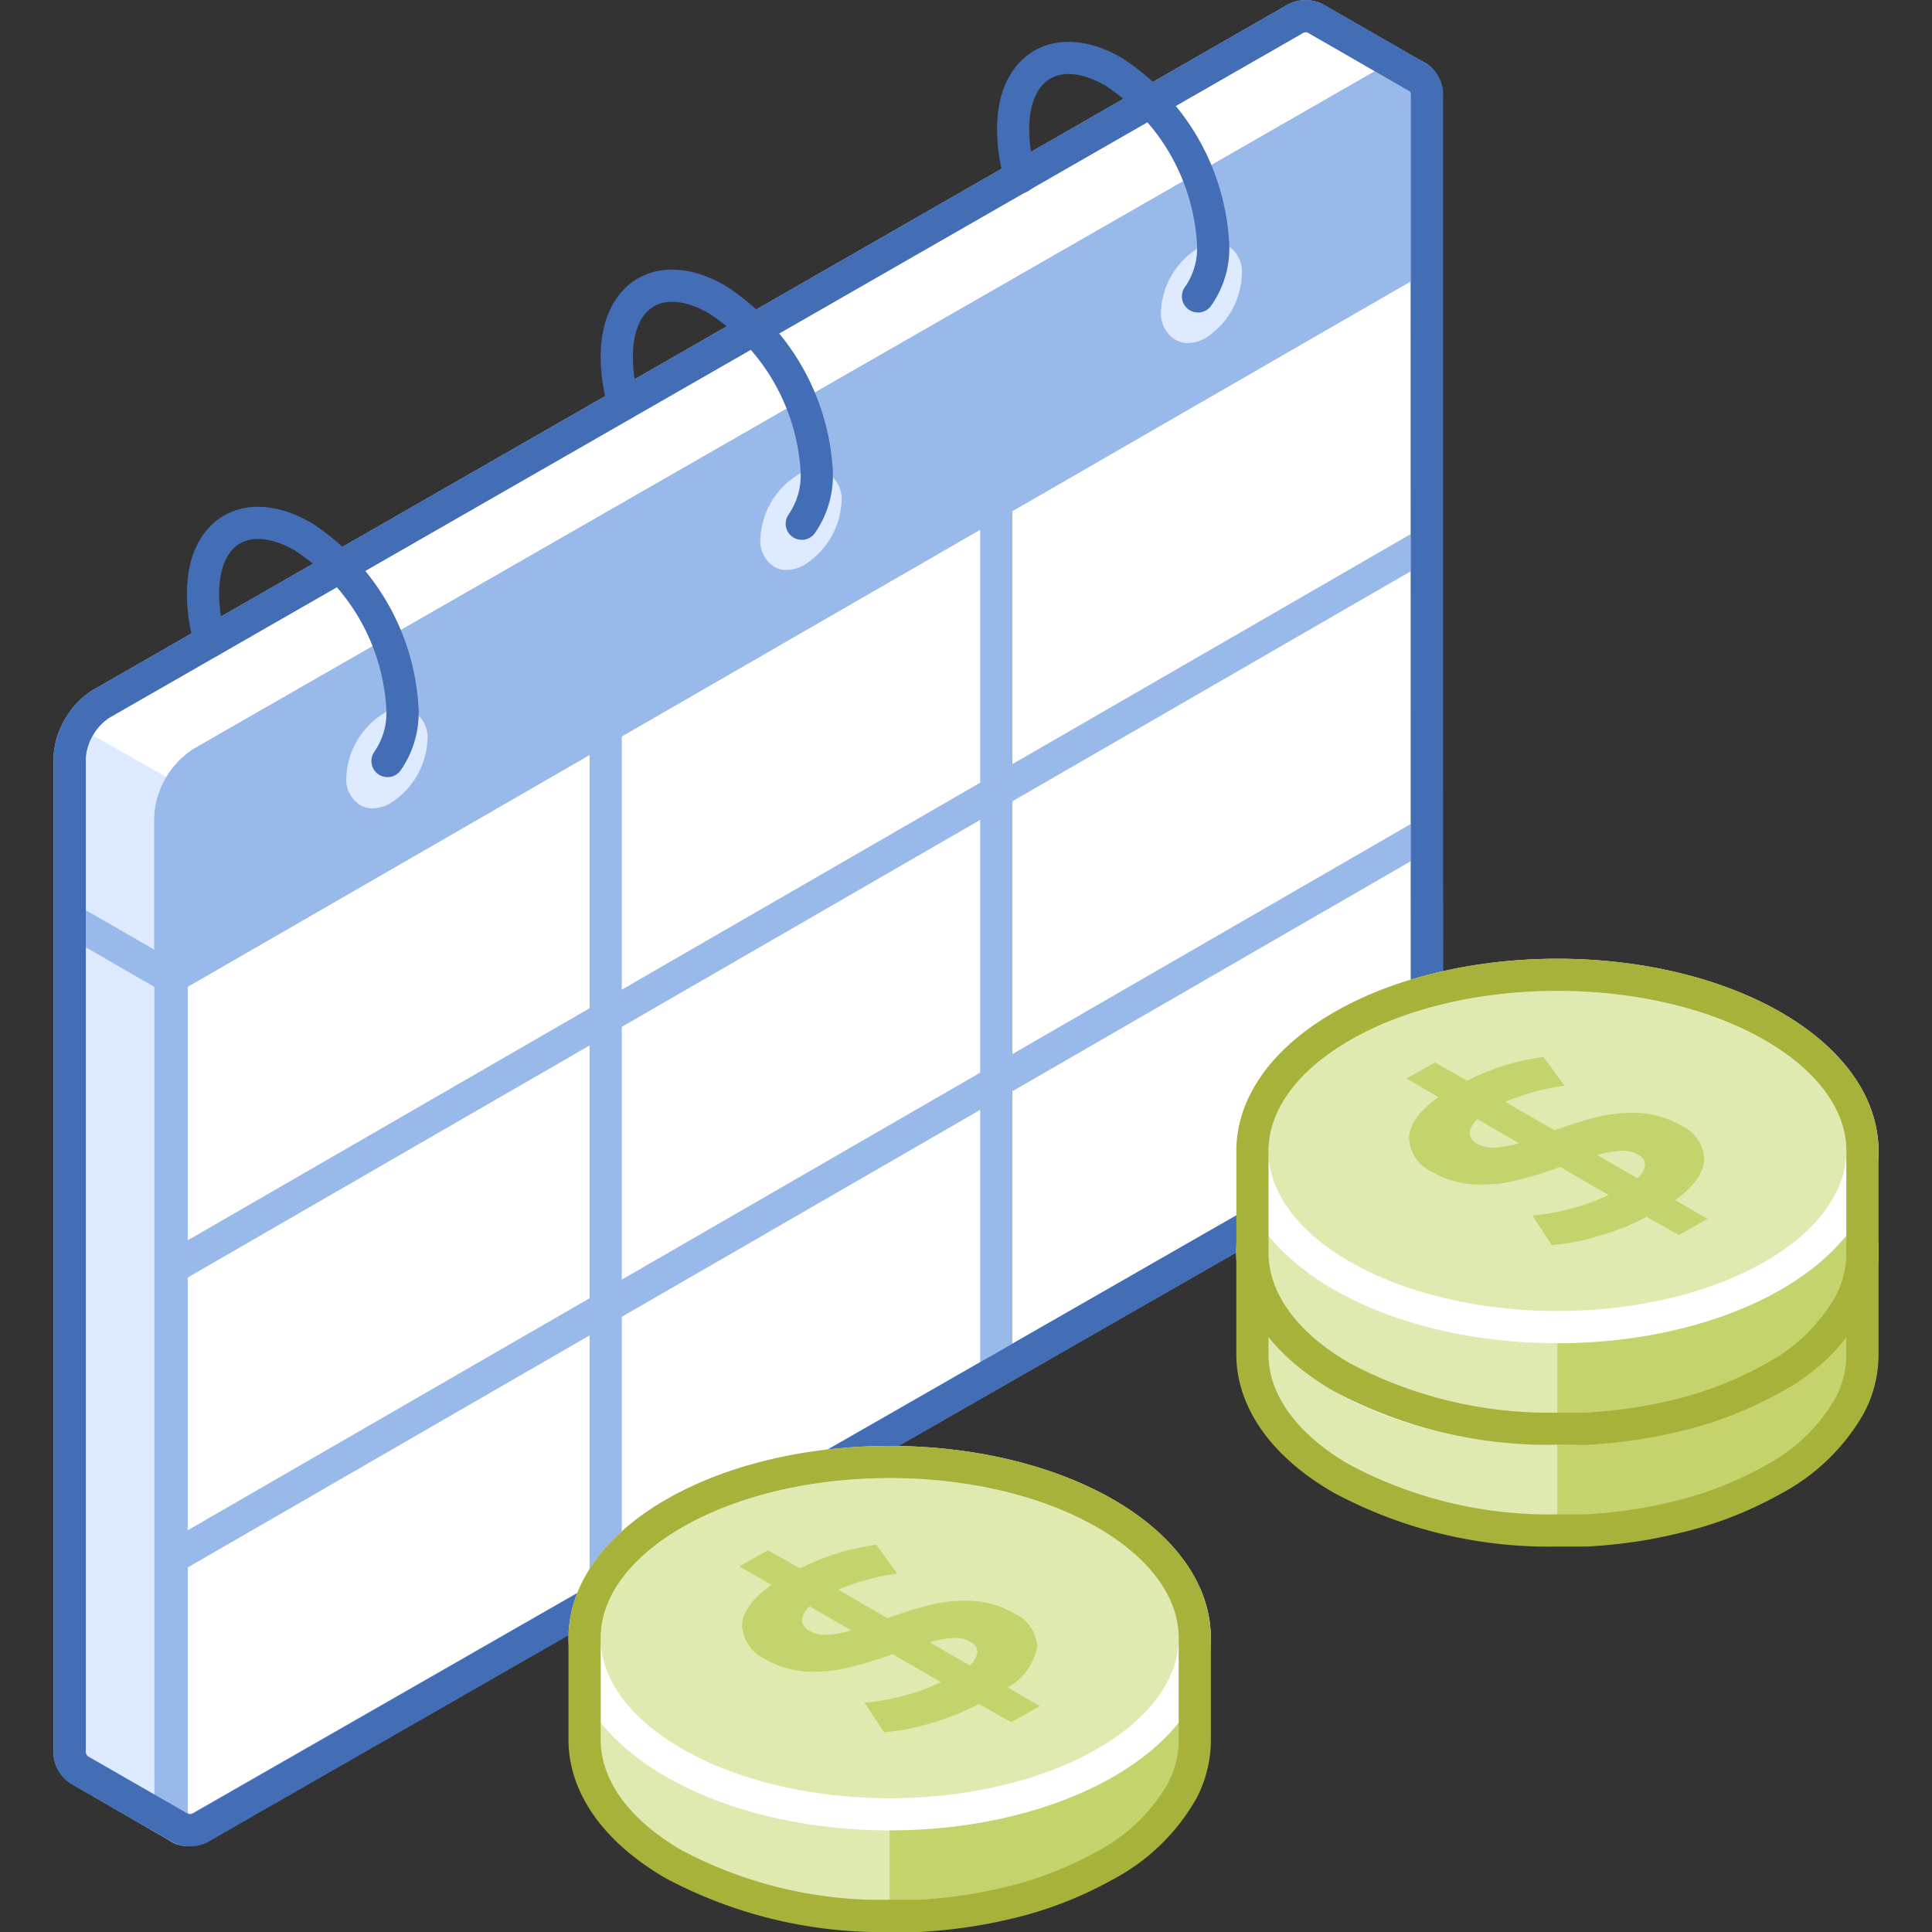 <svg xmlns="http://www.w3.org/2000/svg" viewBox="0 0 120 120"><rect x="0" y="0" width="120" height="120" fill="#333333" stroke="none"/><defs><style>.cls-1{fill:#fff;}.cls-10,.cls-11,.cls-2,.cls-4,.cls-7{fill:none;}.cls-2,.cls-3,.cls-5{stroke:#98b9ea;}.cls-10,.cls-11,.cls-2,.cls-3,.cls-5,.cls-7{stroke-linecap:round;stroke-linejoin:round;stroke-width:2px;}.cls-3,.cls-6{fill:#deeaff;}.cls-5{fill:#98b9ea;}.cls-7{stroke:#436db5;}.cls-8{fill:#dfeab0;}.cls-9{fill:#c4d36c;}.cls-10{stroke:#fff;}.cls-11{stroke:#a7b23b;}</style></defs><title>Nutanix-Go</title><g id="Layer_2" data-name="Layer 2"><g id="Tech_Concepts" data-name="Tech Concepts"><path class="cls-1" d="M88,4.77,81.68,1.13a1.4,1.4,0,0,0-1.38.13l-74,42.45a4.3,4.3,0,0,0-1.81,2.43,3.4,3.4,0,0,0-.16,1v61.51a1.39,1.39,0,0,0,.58,1.28l6.33,3.63h0a1.4,1.4,0,0,0,1.39-.14L86.63,71a4.33,4.33,0,0,0,2-3.4V6.05a1.3,1.3,0,0,0-.74-1.35Z"/><path class="cls-2" d="M4.9,45.18a4,4,0,0,1,1.39-1.47l74-42.45a1.4,1.4,0,0,1,1.38-.13L88,4.77a1.36,1.36,0,0,0-1.38.13l-74,42.45a4,4,0,0,0-1.37,1.43"/><path class="cls-3" d="M11.25,48.78a4,4,0,0,0-.59,2v61.52a1.39,1.39,0,0,0,.58,1.28L4.9,109.91a1.39,1.39,0,0,1-.58-1.28V47.12a4,4,0,0,1,.58-1.94"/><line class="cls-2" x1="37.62" y1="99.07" x2="37.62" y2="45.18"/><line class="cls-2" x1="10.66" y1="78.77" x2="88.59" y2="33.77"/><line class="cls-2" x1="10.66" y1="96.78" x2="88.59" y2="51.78"/><path class="cls-4" d="M11.25,48.78a4,4,0,0,0-.59,2v61.52a1.39,1.39,0,0,0,.58,1.28L4.9,109.91a1.39,1.39,0,0,1-.58-1.28V47.12a4,4,0,0,1,.58-1.94"/><path class="cls-5" d="M88.59,15.76V6.05c0-1.26-.88-1.77-2-1.15l-74,42.45a4.33,4.33,0,0,0-2,3.4v10Z"/><path class="cls-6" d="M25.7,44.21a1.87,1.87,0,0,0-1.92.13,4.93,4.93,0,0,0-2.27,3.93A1.88,1.88,0,0,0,22.36,50a1.46,1.46,0,0,0,.77.21,2.29,2.29,0,0,0,1.15-.34A4.93,4.93,0,0,0,26.55,46,1.88,1.88,0,0,0,25.7,44.21Z"/><path class="cls-6" d="M51.42,29.39a1.87,1.87,0,0,0-1.92.14,4.91,4.91,0,0,0-2.27,3.92,1.9,1.9,0,0,0,.85,1.75,1.49,1.49,0,0,0,.78.2A2.26,2.26,0,0,0,50,35.06a4.91,4.91,0,0,0,2.27-3.92A1.9,1.9,0,0,0,51.42,29.39Z"/><path class="cls-6" d="M76.3,15.29a1.87,1.87,0,0,0-1.92.14,4.91,4.91,0,0,0-2.27,3.92A1.91,1.91,0,0,0,73,21.1a1.52,1.52,0,0,0,.78.21A2.43,2.43,0,0,0,74.88,21,4.94,4.94,0,0,0,77.14,17,1.92,1.92,0,0,0,76.3,15.29Z"/><line class="cls-2" x1="4.32" y1="57.1" x2="10.66" y2="60.76"/><line class="cls-2" x1="61.88" y1="85.16" x2="61.88" y2="31.18"/><path class="cls-2" d="M88.59,6.05c0-1.26-.88-1.77-2-1.15l-74,42.45a4.33,4.33,0,0,0-2,3.4v61.52c0,1.25.88,1.76,2,1.14L86.63,71a4.33,4.33,0,0,0,2-3.4Z"/><path class="cls-2" d="M88.59,15.76V6.05c0-1.26-.88-1.77-2-1.15l-74,42.45a4.33,4.33,0,0,0-2,3.4v10Z"/><path class="cls-7" d="M88,4.77,81.68,1.13a1.4,1.4,0,0,0-1.38.13l-74,42.45a4.3,4.3,0,0,0-1.81,2.43,3.4,3.4,0,0,0-.16,1v61.51a1.39,1.39,0,0,0,.58,1.28l6.33,3.63h0a1.4,1.4,0,0,0,1.39-.14L86.63,71a4.33,4.33,0,0,0,2-3.4V6.05a1.3,1.3,0,0,0-.74-1.35Z"/><path class="cls-7" d="M13.05,39.83a10.54,10.54,0,0,1-.44-2.94c0-4,2.8-5.53,6.23-3.55A13.64,13.64,0,0,1,25,44.06a5.26,5.26,0,0,1-.93,3.21"/><path class="cls-7" d="M38.75,25.09a10.18,10.18,0,0,1-.44-2.94c0-3.95,2.8-5.53,6.23-3.55a13.64,13.64,0,0,1,6.19,10.72,5.26,5.26,0,0,1-.93,3.21"/><path class="cls-7" d="M63.37,11a10.3,10.3,0,0,1-.44-3c0-3.94,2.8-5.53,6.23-3.55A13.64,13.64,0,0,1,75.35,15.2a5.17,5.17,0,0,1-.94,3.21"/><path class="cls-8" d="M110.39,77.8l-.26-.15c-7.4-4.28-19.4-4.28-26.79,0l-.26.15H77.79v6.32c0,2.8,1.85,5.6,5.55,7.73,7.39,4.27,19.39,4.27,26.79,0,3.7-2.13,5.55-4.93,5.55-7.73V77.8Z"/><path class="cls-9" d="M110.13,91.85c3.7-2.13,5.55-4.93,5.55-7.73V77.8h-5.29l-.26-.15a27.35,27.35,0,0,0-13.4-3.21V95.06A27.35,27.35,0,0,0,110.13,91.85Z"/><ellipse class="cls-8" cx="96.73" cy="77.8" rx="18.95" ry="10.94"/><ellipse class="cls-10" cx="96.73" cy="77.8" rx="18.95" ry="10.94"/><ellipse class="cls-4" cx="96.73" cy="84.12" rx="18.95" ry="10.94"/><path class="cls-11" d="M115.68,84.12V77.8h0c0-2.8-1.85-5.6-5.55-7.73-7.4-4.28-19.4-4.28-26.79,0-3.7,2.13-5.55,4.93-5.55,7.73h0v6.32c0,2.8,1.85,5.6,5.55,7.73a27.31,27.31,0,0,0,13.39,3.21c.61,0,1.21,0,1.82,0a32.39,32.39,0,0,0,3.58-.4c.58-.11,1.16-.22,1.73-.36a22.94,22.94,0,0,0,6.27-2.4,11.81,11.81,0,0,0,4.77-4.62A6.76,6.76,0,0,0,115.68,84.12Z"/><path class="cls-9" d="M104.06,80.86l2,1.16-1.78,1-2-1.13a16.45,16.45,0,0,1-3,1.19,12.59,12.59,0,0,1-2.9.56l-1.2-1.83a16.24,16.24,0,0,0,2.43-.44,12.45,12.45,0,0,0,2.3-.84l-3-1.74c-1,.37-2,.66-2.82.86a9.26,9.26,0,0,1-2.58.21A5.77,5.77,0,0,1,89,79.13,2.45,2.45,0,0,1,87.56,77c0-.83.61-1.69,1.83-2.57l-2-1.15,1.79-1,1.95,1.13a15,15,0,0,1,4.74-1.48l1.3,1.79a14.21,14.21,0,0,0-3.67,1.06l3.07,1.76a23.88,23.88,0,0,1,2.76-.85,9.12,9.12,0,0,1,2.57-.21,5.59,5.59,0,0,1,2.5.76,2.4,2.4,0,0,1,1.45,2.08C105.83,79.13,105.24,80,104.06,80.86ZM92.85,77.6a6.35,6.35,0,0,0,1.49-.29l-2.56-1.48a1.24,1.24,0,0,0-.5.88.86.86,0,0,0,.5.66,2,2,0,0,0,1.07.23m6.36.46,2.48,1.43a1.22,1.22,0,0,0,.49-.83.74.74,0,0,0-.44-.63,2,2,0,0,0-1.08-.24,6.66,6.66,0,0,0-1.45.27"/><path class="cls-8" d="M110.39,71.49l-.26-.16c-7.4-4.27-19.4-4.27-26.79,0a2.26,2.26,0,0,0-.26.16H77.79V77.8c0,2.8,1.85,5.6,5.55,7.74,7.39,4.27,19.39,4.27,26.79,0,3.7-2.14,5.55-4.94,5.55-7.74V71.49Z"/><path class="cls-9" d="M110.13,85.54c3.7-2.14,5.55-4.94,5.55-7.74V71.49h-5.29l-.26-.16a27.35,27.35,0,0,0-13.4-3.2V88.74A27.46,27.46,0,0,0,110.13,85.54Z"/><ellipse class="cls-8" cx="96.73" cy="71.49" rx="18.95" ry="10.94"/><ellipse class="cls-10" cx="96.73" cy="71.49" rx="18.95" ry="10.94"/><ellipse class="cls-4" cx="96.73" cy="77.8" rx="18.95" ry="10.94"/><path class="cls-11" d="M115.68,77.8V71.49h0c0-2.8-1.85-5.6-5.55-7.74-7.4-4.27-19.4-4.27-26.79,0-3.7,2.14-5.55,4.94-5.55,7.74h0V77.8c0,2.8,1.85,5.6,5.55,7.74a27.39,27.39,0,0,0,13.39,3.2c.61,0,1.21,0,1.82,0a32.39,32.39,0,0,0,3.58-.4c.58-.1,1.16-.22,1.73-.35a23.27,23.27,0,0,0,6.27-2.4,11.87,11.87,0,0,0,4.77-4.62A6.83,6.83,0,0,0,115.68,77.8Z"/><path class="cls-9" d="M104.06,74.55l2,1.16-1.78,1-2-1.13a15.41,15.41,0,0,1-3,1.19,12.59,12.59,0,0,1-2.9.56l-1.2-1.83a14,14,0,0,0,2.43-.44,12.45,12.45,0,0,0,2.3-.84l-3-1.74a25.17,25.17,0,0,1-2.82.86,8.9,8.9,0,0,1-2.58.22A5.78,5.78,0,0,1,89,72.81a2.45,2.45,0,0,1-1.48-2.11c0-.83.61-1.68,1.83-2.56l-2-1.15,1.78-1,2,1.13a14.74,14.74,0,0,1,4.74-1.47l1.3,1.79a14.22,14.22,0,0,0-3.67,1l3.06,1.77a24.82,24.82,0,0,1,2.77-.86,9.12,9.12,0,0,1,2.57-.21,5.72,5.72,0,0,1,2.5.76A2.4,2.4,0,0,1,105.85,72C105.83,72.82,105.24,73.66,104.06,74.55ZM92.85,71.28A5.82,5.82,0,0,0,94.34,71l-2.56-1.48a1.23,1.23,0,0,0-.5.88.88.88,0,0,0,.5.66,1.94,1.94,0,0,0,1.07.22m6.36.46,2.48,1.44a1.25,1.25,0,0,0,.49-.84.74.74,0,0,0-.45-.63,1.93,1.93,0,0,0-1.07-.23,6.57,6.57,0,0,0-1.45.26"/><path class="cls-8" d="M68.91,101.75l-.25-.16c-7.4-4.27-19.4-4.27-26.8,0l-.25.16h-5.3v6.31c0,2.8,1.85,5.6,5.55,7.74,7.4,4.27,19.4,4.27,26.8,0,3.7-2.14,5.55-4.94,5.55-7.74v-6.31Z"/><path class="cls-9" d="M68.66,115.8c3.7-2.14,5.55-4.94,5.55-7.74v-6.31h-5.3l-.25-.16a27.35,27.35,0,0,0-13.4-3.2V119A27.46,27.46,0,0,0,68.66,115.8Z"/><ellipse class="cls-8" cx="55.26" cy="101.75" rx="18.95" ry="10.94"/><ellipse class="cls-10" cx="55.26" cy="101.75" rx="18.95" ry="10.94"/><ellipse class="cls-4" cx="55.26" cy="108.06" rx="18.95" ry="10.94"/><path class="cls-11" d="M74.21,108.06v-6.31h0c0-2.8-1.85-5.6-5.55-7.74-7.4-4.27-19.4-4.27-26.8,0-3.7,2.14-5.55,4.94-5.55,7.74h0v6.31c0,2.8,1.85,5.6,5.55,7.74a27.46,27.46,0,0,0,13.4,3.2c.61,0,1.21,0,1.82,0a32.48,32.48,0,0,0,3.57-.4c.59-.1,1.17-.22,1.74-.35a23.27,23.27,0,0,0,6.27-2.4,11.87,11.87,0,0,0,4.77-4.62A6.83,6.83,0,0,0,74.21,108.06Z"/><path class="cls-9" d="M62.59,104.81l2,1.16-1.78,1-2-1.13a16.35,16.35,0,0,1-3,1.19,12.69,12.69,0,0,1-2.9.56l-1.21-1.83a14.14,14.14,0,0,0,2.44-.44,12.45,12.45,0,0,0,2.3-.84l-3-1.74a25.17,25.17,0,0,1-2.82.86,9.65,9.65,0,0,1-2.58.22,5.74,5.74,0,0,1-2.53-.78A2.45,2.45,0,0,1,46.09,101c0-.83.61-1.68,1.83-2.56l-2-1.15,1.78-1,2,1.13a14.69,14.69,0,0,1,4.73-1.47l1.3,1.79a13.65,13.65,0,0,0-3.66,1l3.06,1.77a24.82,24.82,0,0,1,2.77-.86,9.08,9.08,0,0,1,2.56-.21,5.59,5.59,0,0,1,2.51.76,2.4,2.4,0,0,1,1.45,2.08A3.66,3.66,0,0,1,62.59,104.81Zm-11.21-3.27a5.82,5.82,0,0,0,1.49-.28L50.3,99.78a1.24,1.24,0,0,0-.49.88.88.88,0,0,0,.5.66,1.94,1.94,0,0,0,1.07.22m6.36.46,2.48,1.44a1.25,1.25,0,0,0,.49-.84.74.74,0,0,0-.45-.63,1.85,1.85,0,0,0-1.07-.23,6.47,6.47,0,0,0-1.45.26"/><rect class="cls-4" width="120" height="120"/><rect class="cls-4" width="120" height="120"/></g></g></svg>